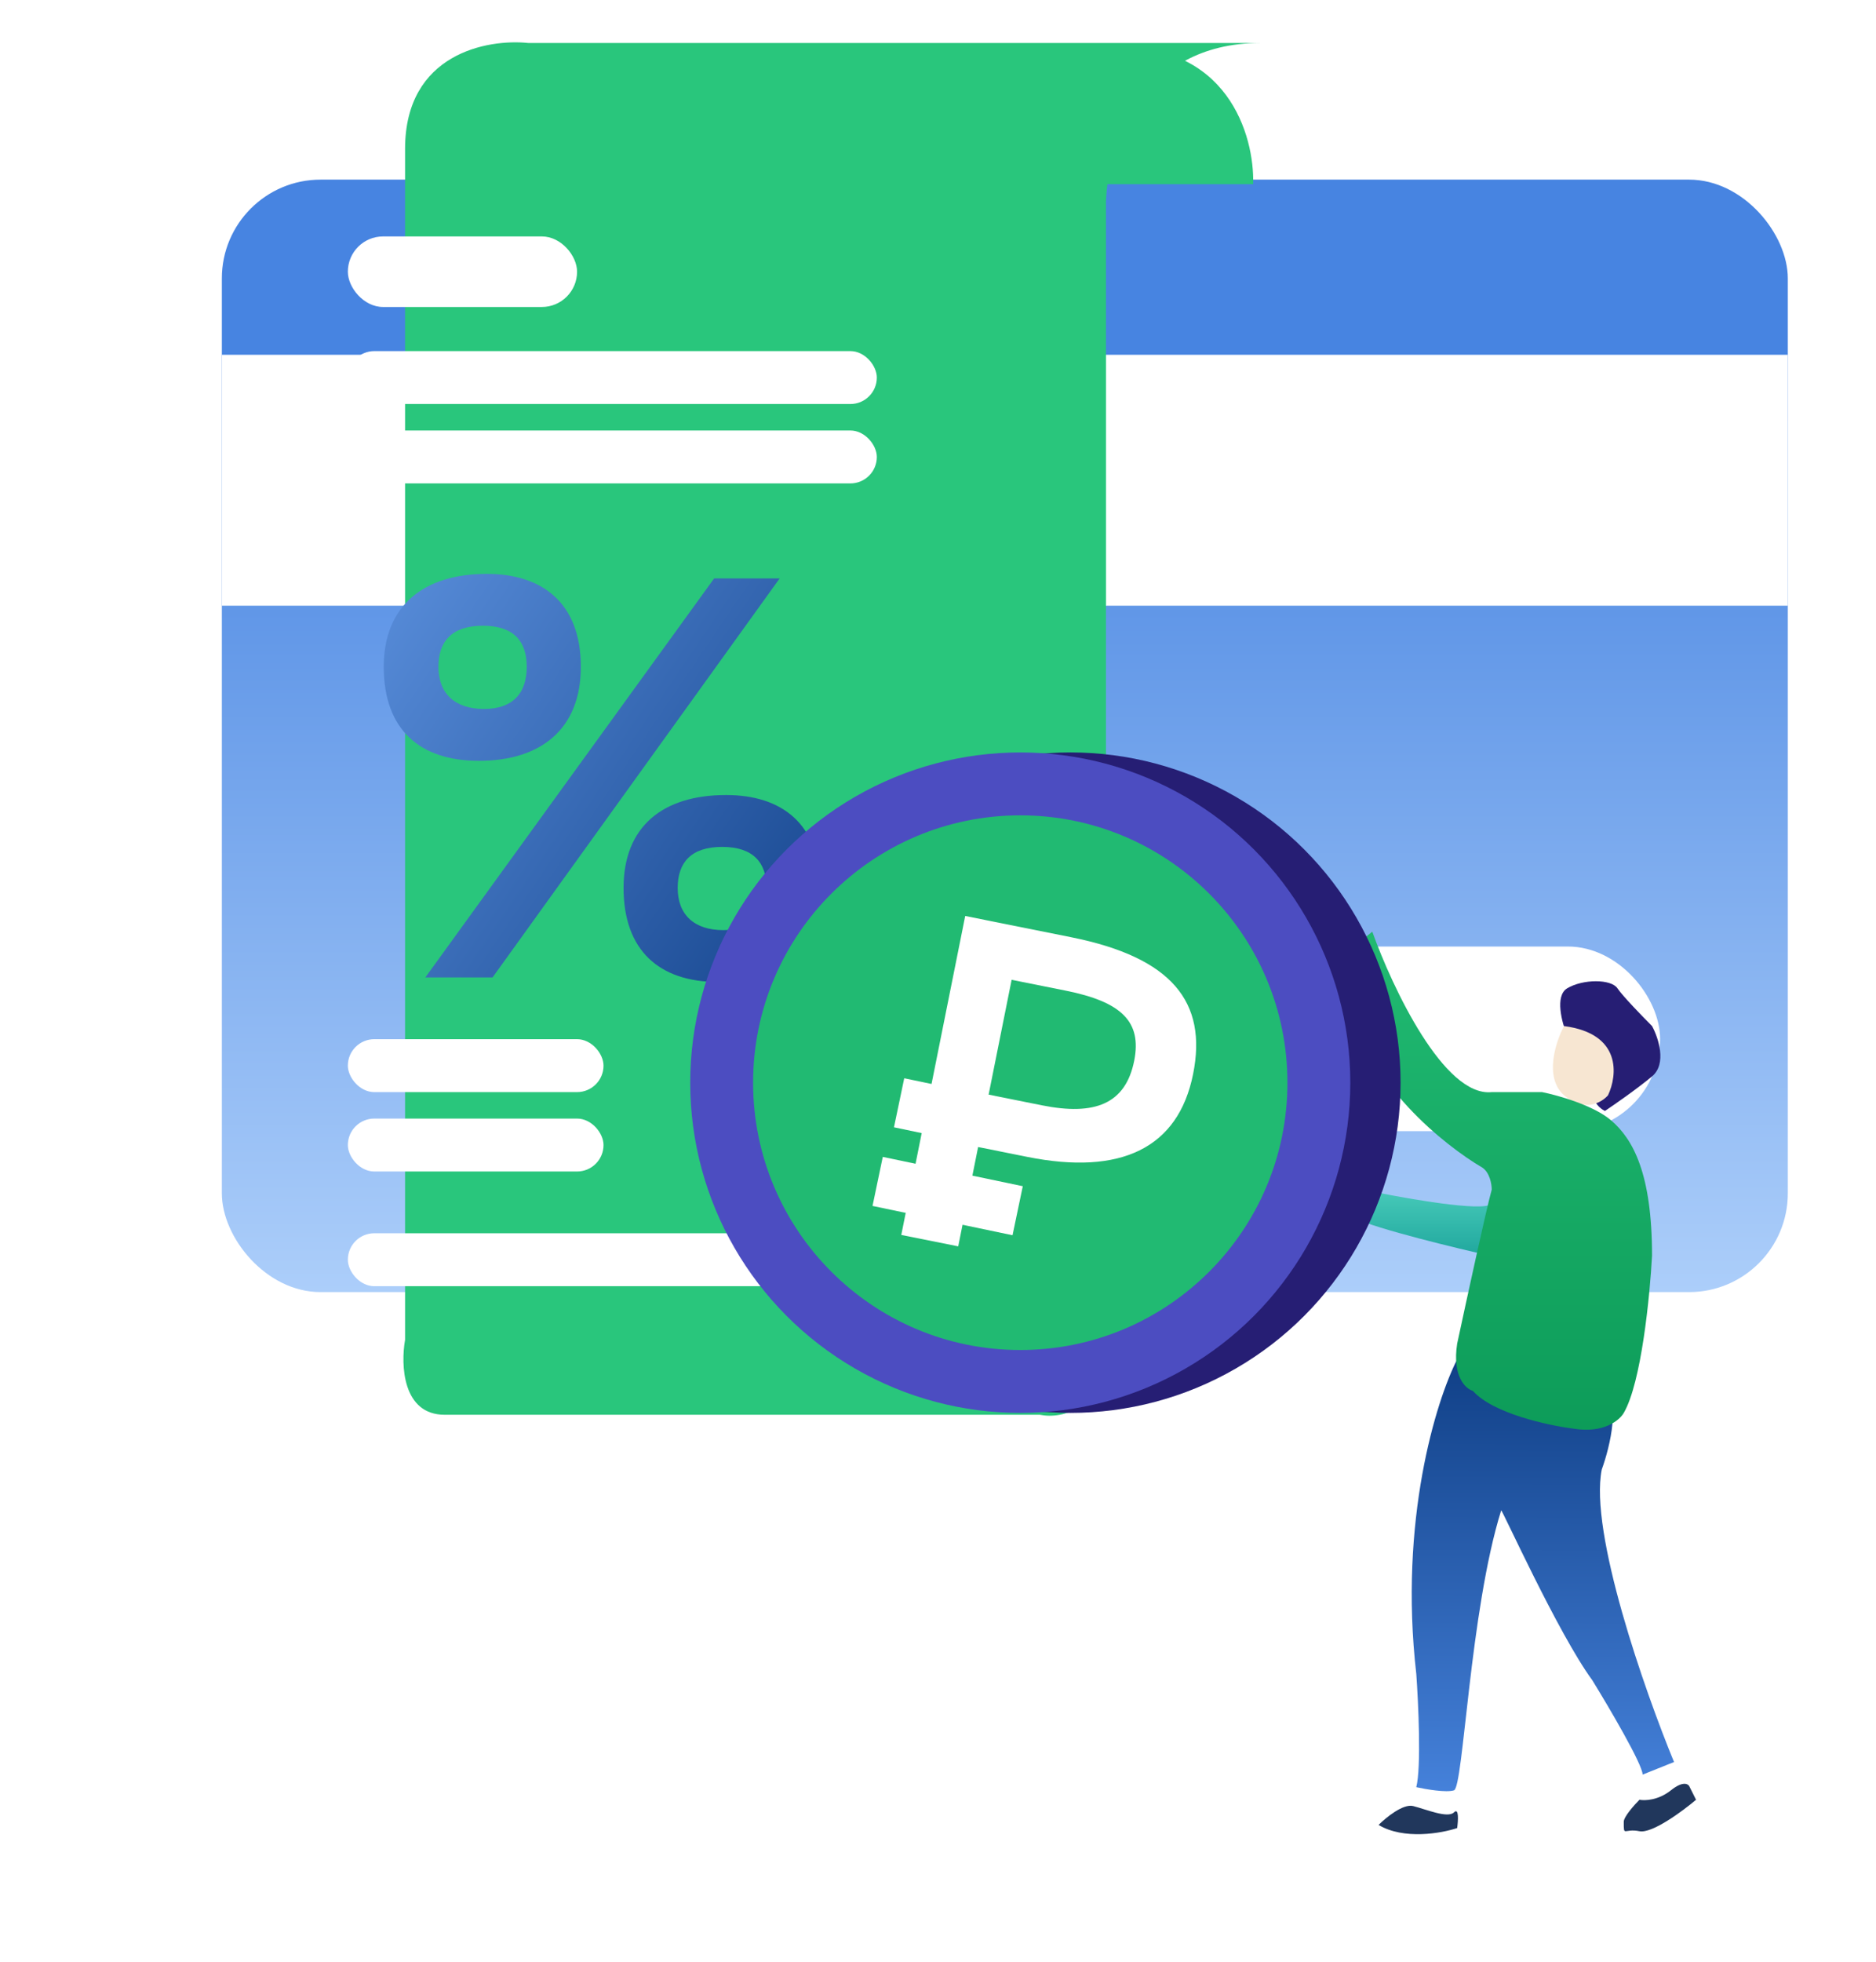 <svg width="133" height="139" viewBox="0 0 133 139" fill="none" xmlns="http://www.w3.org/2000/svg">
<rect x="15.728" y="12.727" width="111.02" height="78.821" rx="7" fill="url(#paint0_linear)"/>
<rect x="15.728" y="25.137" width="111.02" height="17.777" fill="white"/>
<rect x="88.512" y="67.063" width="29.181" height="13.081" rx="6.54" fill="white"/>
<path d="M78.53 3.361C87.03 2.861 88.947 9.611 88.843 13.049H67.905L62.904 13.986V9.298V3.361C64.571 3.569 70.03 3.861 78.53 3.361Z" fill="#29C67C"/>
<g filter="url(#filter0_d)">
<path d="M58.53 100.24H21.34C18.34 100.24 18.215 96.698 18.528 94.927V10.549C18.528 3.798 24.361 2.736 27.278 3.048H79.155C70.655 3.048 68.322 10.549 68.218 14.299V94.927C68.218 99.927 65.092 100.552 63.53 100.24H58.53Z" fill="#29C67C"/>
</g>
<rect x="24.661" y="16.751" width="16.251" height="5" rx="2.5" fill="white"/>
<rect x="24.661" y="24.876" width="37.502" height="3.75" rx="1.875" fill="white"/>
<rect x="24.661" y="30.501" width="37.502" height="3.75" rx="1.875" fill="white"/>
<rect x="24.661" y="73.628" width="18.126" height="3.75" rx="1.875" fill="white"/>
<rect x="24.661" y="79.253" width="18.126" height="3.75" rx="1.875" fill="white"/>
<rect x="24.661" y="87.379" width="36.252" height="3.75" rx="1.875" fill="white"/>
<path d="M27.206 47.242C27.206 51.685 29.75 53.906 33.95 53.906C38.312 53.906 41.179 51.685 41.179 47.242C41.179 42.719 38.433 40.659 34.516 40.659C30.033 40.659 27.206 42.921 27.206 47.242ZM31.083 47.242C31.083 45.425 32.052 44.334 34.233 44.334C36.414 44.334 37.343 45.425 37.343 47.242C37.343 49.221 36.252 50.231 34.314 50.231C32.254 50.231 31.083 49.14 31.083 47.242ZM44.208 62.912C44.208 67.314 46.712 69.576 50.913 69.576C55.274 69.576 58.142 67.314 58.142 62.912C58.142 58.349 55.395 56.329 51.478 56.329C46.995 56.329 44.208 58.55 44.208 62.912ZM48.045 62.912C48.045 61.095 49.014 60.004 51.195 60.004C53.376 60.004 54.345 61.095 54.345 62.912C54.345 64.891 53.215 65.901 51.276 65.901C49.216 65.901 48.045 64.81 48.045 62.912ZM55.274 40.982H50.63L30.154 69.253H34.919L55.274 40.982Z" fill="url(#paint1_linear)"/>
<path d="M100.186 127.963C99.473 127.784 98.255 128.78 97.735 129.3C99.518 130.369 102.192 129.894 103.306 129.522C103.38 129.002 103.44 128.052 103.083 128.408C102.638 128.854 101.078 128.185 100.186 127.963Z" fill="#21375C"/>
<path d="M100.409 118.603C99.161 107.729 101.82 99.216 103.306 96.319C103.906 94.982 111.774 97.434 113.557 98.325C114.983 99.038 114.151 102.485 113.557 104.119C112.665 108.576 116.602 119.792 118.682 124.843L116.454 125.734C116.454 125.021 114.077 120.98 112.888 119.049C110.437 115.706 106.426 106.793 106.426 107.016C104.197 114.146 103.752 126.625 103.083 126.848C102.548 127.027 101.078 126.774 100.409 126.625C100.766 125.199 100.558 120.683 100.409 118.603Z" fill="url(#paint2_linear)"/>
<path d="M105.534 85.4C104.287 85.757 99.072 84.806 96.621 84.286C96.249 84.657 95.551 85.534 95.73 86.069C95.908 86.603 101.746 88.074 104.643 88.743H105.534L106.203 87.183L105.534 85.4Z" fill="url(#paint3_linear)"/>
<path d="M111.105 70.025C110.214 70.559 110.734 72.476 111.105 73.367C113.557 73.367 113.78 75.373 113.111 76.71C112.576 77.779 113.334 78.492 113.78 78.715C114.448 78.269 116.052 77.155 117.122 76.264C118.192 75.373 117.568 73.516 117.122 72.698C116.454 72.03 115.027 70.559 114.671 70.025C114.225 69.356 112.22 69.356 111.105 70.025Z" fill="#261E74"/>
<path d="M110.883 77.601C109.457 76.353 110.288 73.813 110.883 72.699C114.983 73.233 114.671 76.19 114.002 77.601C113.557 78.121 112.309 78.849 110.883 77.601Z" fill="#F7E6D2"/>
<path d="M97.29 66.013L96.175 66.905C96.175 68.39 96.131 71.361 95.953 71.361C96.844 76.71 102.415 81.166 105.089 82.726C105.624 83.083 105.758 83.915 105.758 84.286C105.401 85.534 103.975 92.085 103.306 95.205C102.95 97.523 103.901 98.399 104.421 98.548C105.847 100.152 109.769 100.999 111.551 101.222C113.691 101.578 114.82 100.628 115.117 100.108C116.365 97.968 116.974 91.788 117.122 88.966C117.122 83.172 115.785 80.721 114.225 79.384C112.978 78.314 110.437 77.601 109.323 77.378H105.758C102.37 77.735 98.701 69.95 97.29 66.013Z" fill="url(#paint4_linear)"/>
<path d="M116.231 127.517C115.859 127.888 115.117 128.72 115.117 129.077C115.117 130.191 115.117 129.522 116.231 129.745C117.122 129.923 119.276 128.334 120.242 127.517L119.796 126.625C119.722 126.403 119.351 126.135 118.459 126.848C117.568 127.561 116.602 127.591 116.231 127.517Z" fill="#21375C"/>
<circle cx="75.897" cy="76.709" r="23.398" fill="#261E74"/>
<circle cx="72.332" cy="76.71" r="23.398" fill="#4C4DC1"/>
<circle cx="72.332" cy="76.71" r="18.941" fill="#21BA72"/>
<path d="M72.831 81.968C79.449 83.295 83.531 81.36 84.586 76.098C85.609 70.997 83.086 67.838 75.951 66.407L68.429 64.899L63.897 87.498L67.933 88.307L69.344 81.269L72.831 81.968ZM75.562 70.191C79.5 70.981 80.966 72.383 80.409 75.159C79.794 78.226 77.611 79.065 73.866 78.314L70.089 77.556L71.72 69.421L75.562 70.191Z" fill="white"/>
<path d="M62.585 81.969L72.511 84.045L71.784 87.519L61.858 85.443L62.585 81.969Z" fill="white"/>
<path d="M64.106 76.397L74.032 78.473L73.306 81.948L63.379 79.871L64.106 76.397Z" fill="white"/>
<defs>
<filter id="filter0_d" x="18.411" y="0.452" width="73.482" height="102.402" filterUnits="userSpaceOnUse" color-interpolation-filters="sRGB">
<feFlood flood-opacity="0" result="BackgroundImageFix"/>
<feColorMatrix in="SourceAlpha" type="matrix" values="0 0 0 0 0 0 0 0 0 0 0 0 0 0 0 0 0 0 127 0"/>
<feOffset dx="10.19"/>
<feGaussianBlur stdDeviation="1.274"/>
<feColorMatrix type="matrix" values="0 0 0 0 0 0 0 0 0 0 0 0 0 0 0 0 0 0 0.25 0"/>
<feBlend mode="normal" in2="BackgroundImageFix" result="effect1_dropShadow"/>
<feBlend mode="normal" in="SourceGraphic" in2="effect1_dropShadow" result="shape"/>
</filter>
<linearGradient id="paint0_linear" x1="71.238" y1="26.748" x2="71.238" y2="91.548" gradientUnits="userSpaceOnUse">
<stop stop-color="#4784E1"/>
<stop offset="1" stop-color="#ACCEFA"/>
</linearGradient>
<linearGradient id="paint1_linear" x1="62.163" y1="69.301" x2="17.45" y2="39.011" gradientUnits="userSpaceOnUse">
<stop stop-color="#114088"/>
<stop offset="1" stop-color="#669CEA"/>
</linearGradient>
<linearGradient id="paint2_linear" x1="109.546" y1="92.754" x2="109.384" y2="126.91" gradientUnits="userSpaceOnUse">
<stop stop-color="#356DC4"/>
<stop offset="0" stop-color="#0A387D"/>
<stop offset="1" stop-color="#4581DA"/>
</linearGradient>
<linearGradient id="paint3_linear" x1="100.952" y1="84.286" x2="100.952" y2="88.743" gradientUnits="userSpaceOnUse">
<stop stop-color="#47CAB9"/>
<stop offset="1" stop-color="#22A99F"/>
</linearGradient>
<linearGradient id="paint4_linear" x1="106.664" y1="66.013" x2="106.664" y2="101.3" gradientUnits="userSpaceOnUse">
<stop stop-color="#21BA72"/>
<stop offset="1" stop-color="#0D9C59"/>
</linearGradient>
</defs>
</svg>
